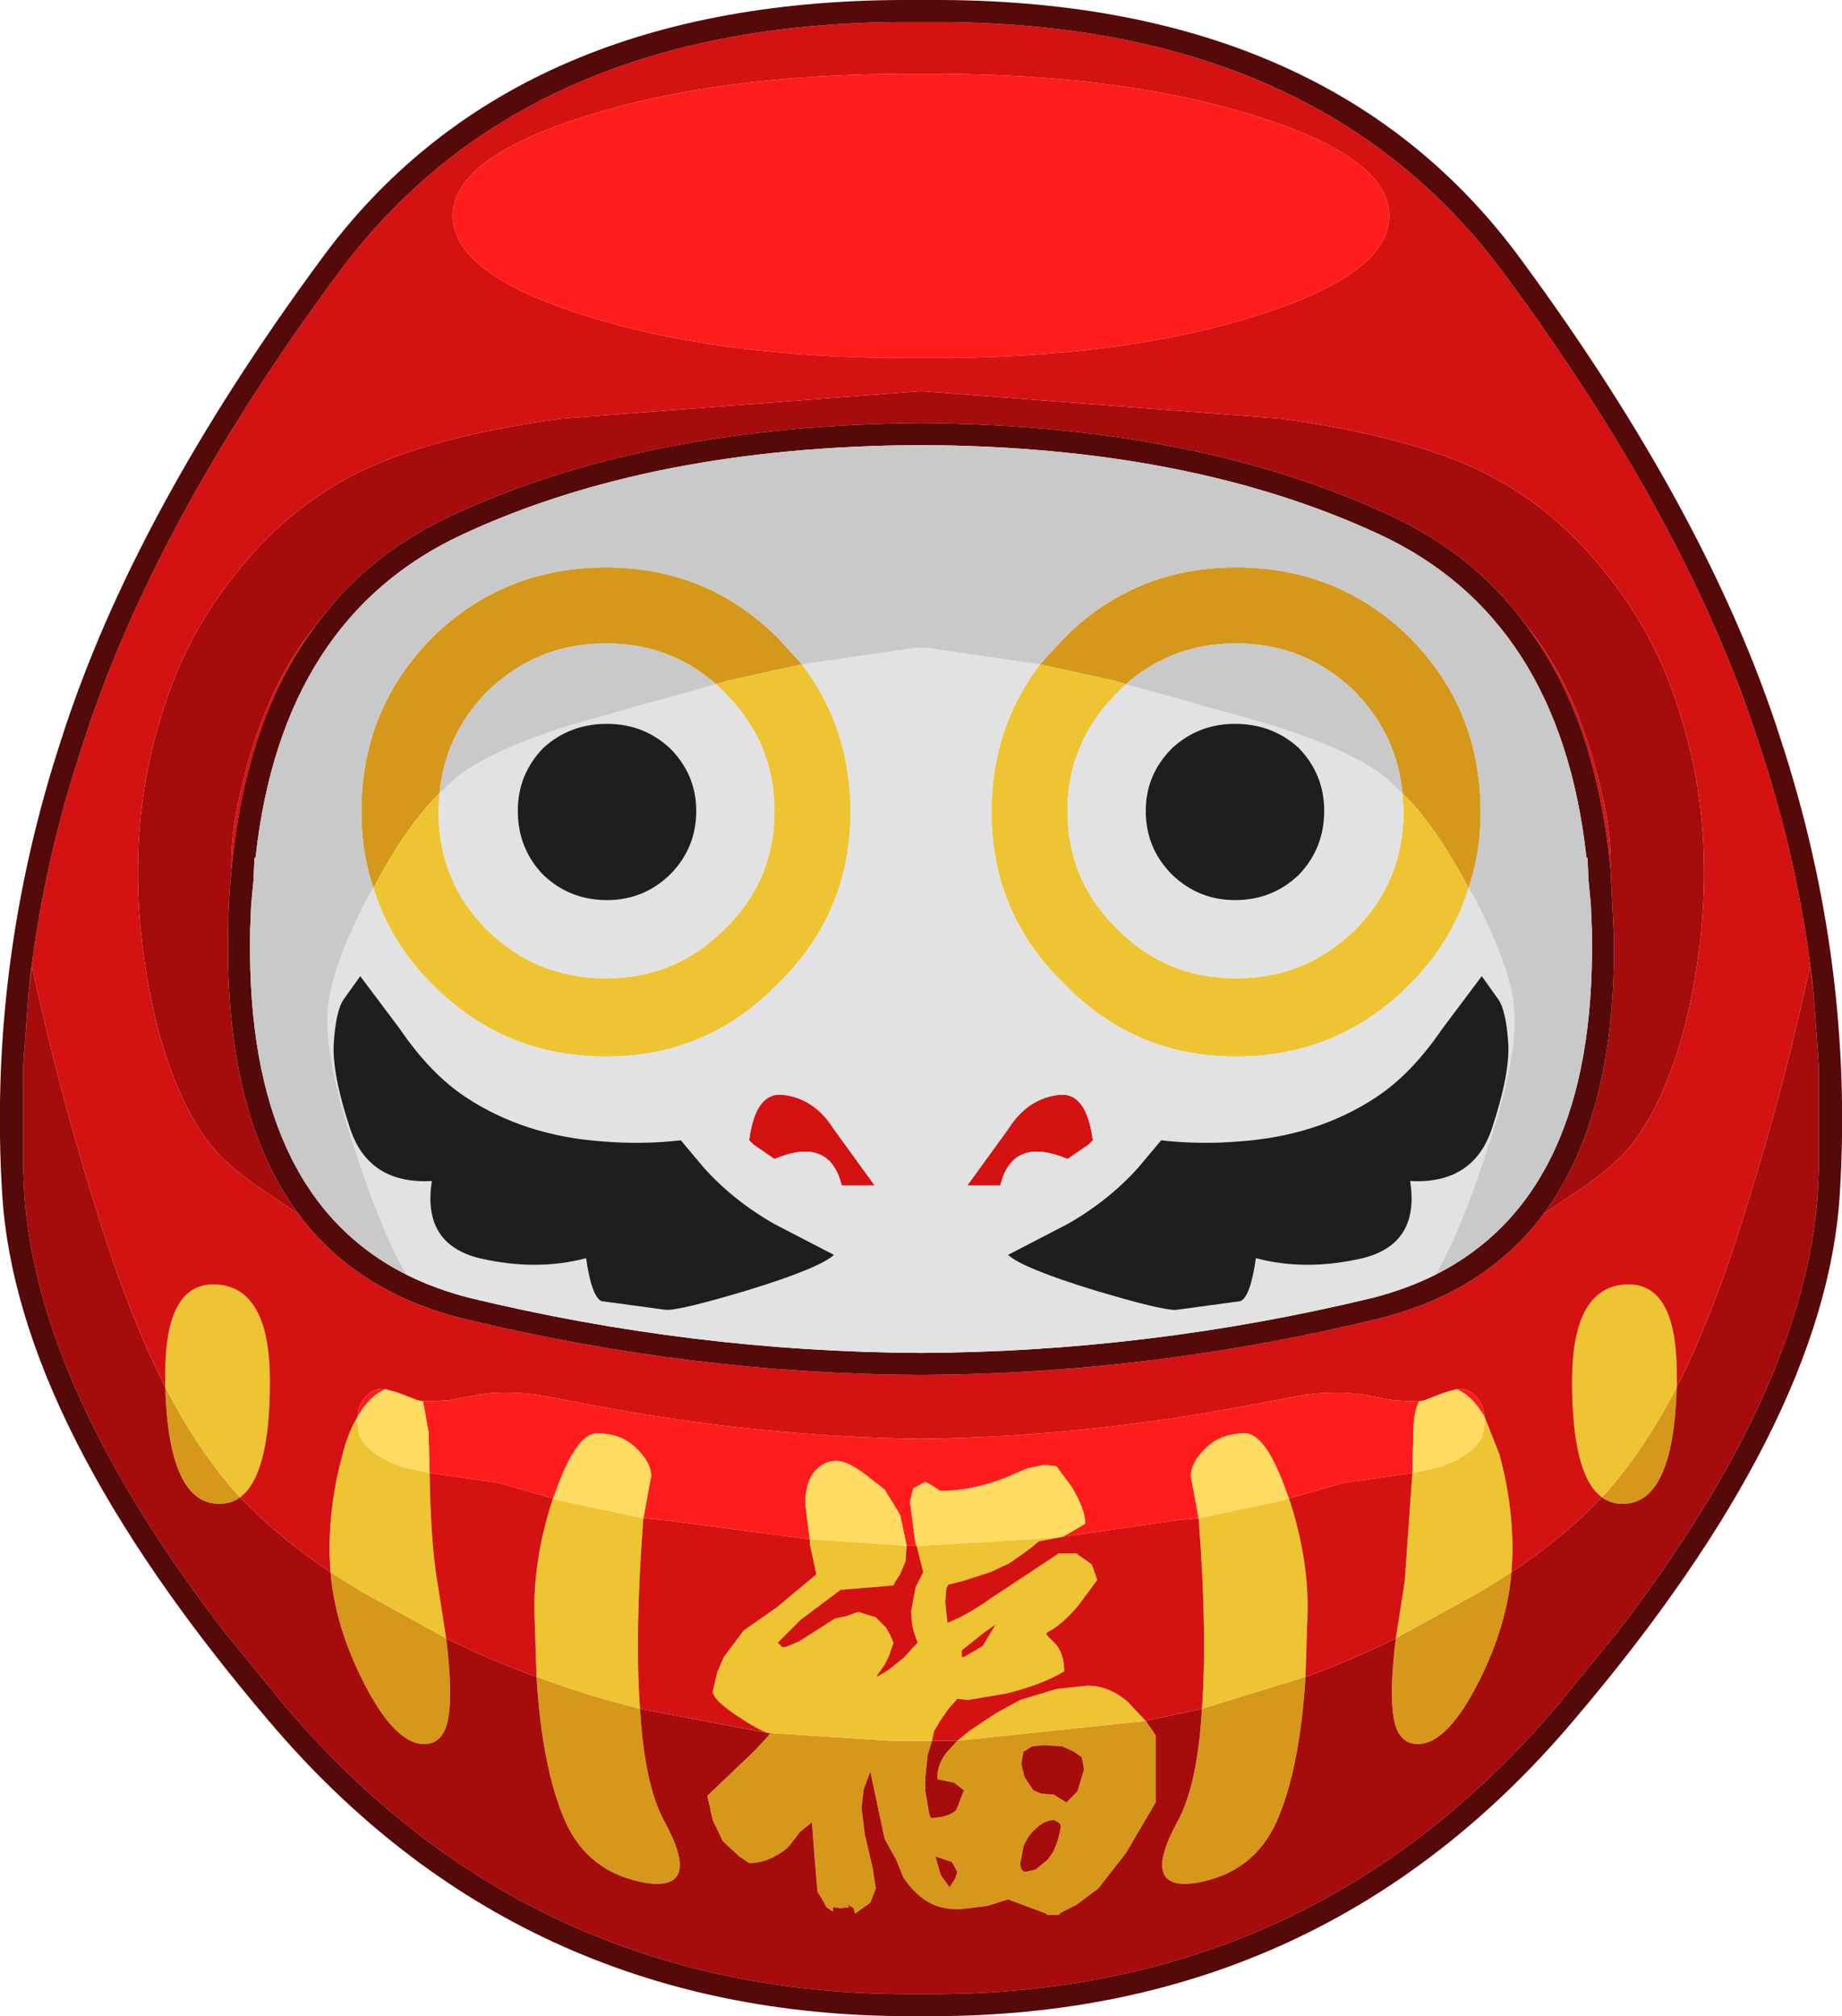 <?xml version="1.0" encoding="UTF-8" standalone="no"?>
<svg xmlns:ffdec="https://www.free-decompiler.com/flash" xmlns:xlink="http://www.w3.org/1999/xlink" ffdec:objectType="shape" height="91.5px" width="83.6px" xmlns="http://www.w3.org/2000/svg">
  <g transform="matrix(1.0, 0.0, 0.0, 1.0, -15.45, 89.8)">
    <path d="M51.85 -59.65 L48.45 -58.9 47.95 -58.75 Q45.85 -60.6 42.95 -60.6 39.8 -60.6 37.55 -58.4 35.65 -56.45 35.4 -53.8 33.9 -52.35 32.4 -49.5 31.85 -51.1 31.85 -52.95 31.85 -57.6 35.05 -60.85 38.3 -64.05 42.95 -64.05 47.55 -64.05 50.75 -60.85 L51.85 -59.65 M62.65 -59.65 L63.75 -60.85 Q66.95 -64.05 71.55 -64.05 76.2 -64.05 79.45 -60.85 82.65 -57.6 82.65 -52.95 82.65 -51.1 82.1 -49.5 80.6 -52.35 79.1 -53.8 78.85 -56.45 76.95 -58.4 74.7 -60.6 71.55 -60.6 68.65 -60.6 66.55 -58.75 L66.05 -58.9 62.65 -59.65 M35.7 -15.45 Q36.0 -13.0 35.8 -11.85 35.6 -10.65 34.7 -10.65 33.35 -10.65 31.9 -13.55 30.65 -16.05 30.45 -18.45 L31.8 -17.6 35.7 -15.45 M39.8 -13.7 Q42.1 -12.85 44.5 -12.25 44.7 -8.8 45.6 -7.15 47.35 -3.95 44.75 -4.35 42.15 -4.8 41.1 -7.15 40.05 -9.55 39.8 -13.7 M26.35 -21.85 Q25.95 -21.55 25.4 -21.55 23.1 -21.55 22.95 -26.85 24.5 -23.85 26.3 -21.9 L26.35 -21.85 M67.45 -11.7 L67.9 -11.05 67.9 -8.0 66.55 -5.7 65.3 -4.1 64.3 -3.35 63.7 -3.05 63.6 -3.0 63.5 -2.9 62.95 -2.9 62.95 -2.95 61.2 -3.6 60.25 -3.3 59.0 -3.15 Q58.1 -3.15 57.55 -3.5 56.95 -3.85 56.45 -4.6 L56.1 -5.45 55.9 -5.8 55.6 -6.35 55.3 -7.75 54.95 -9.4 54.65 -8.6 54.55 -7.75 54.7 -6.55 55.05 -5.05 55.2 -4.1 54.95 -3.45 54.25 -2.95 54.2 -3.2 53.95 -3.35 53.95 -3.3 54.0 -3.25 53.6 -3.2 53.3 -3.25 53.25 -3.2 53.25 -3.05 52.95 -3.25 52.8 -3.55 52.55 -3.95 52.5 -4.55 52.4 -5.75 52.3 -7.1 51.75 -6.65 51.25 -6.0 Q50.4 -5.25 49.45 -5.25 L49.0 -5.55 48.25 -6.25 47.8 -7.2 47.55 -8.3 49.7 -10.35 50.3 -11.0 50.4 -11.15 55.85 -10.8 57.25 -10.8 57.75 -10.8 57.55 -10.15 57.45 -9.15 57.45 -8.5 57.6 -7.6 57.65 -7.4 57.7 -7.3 Q58.45 -7.3 58.85 -7.65 L59.2 -8.55 58.75 -8.9 58.0 -9.05 Q57.95 -9.65 58.4 -10.25 L58.9 -10.8 67.45 -11.7 M74.7 -13.7 Q74.45 -9.55 73.4 -7.15 72.35 -4.8 69.75 -4.35 67.15 -3.95 68.9 -7.15 69.8 -8.8 70.0 -12.25 L74.7 -13.7 M57.9 -5.55 L58.15 -4.7 58.55 -4.15 58.8 -4.55 58.9 -4.85 58.65 -5.3 57.9 -5.55 M84.05 -18.45 Q83.85 -16.05 82.6 -13.55 81.15 -10.65 79.8 -10.65 78.9 -10.65 78.7 -11.85 78.5 -13.0 78.8 -15.45 L82.7 -17.6 84.05 -18.45 M63.3 -7.2 Q62.85 -7.2 62.45 -6.8 62.1 -6.5 61.9 -6.0 L61.75 -5.2 Q61.8 -4.85 62.0 -4.85 L62.45 -4.95 63.0 -5.4 63.25 -5.75 63.45 -6.25 63.55 -6.65 63.6 -6.9 63.55 -7.05 63.3 -7.2 M62.85 -10.6 L62.3 -10.55 61.9 -10.3 61.8 -9.75 61.95 -9.15 62.35 -8.55 62.7 -8.4 63.3 -8.35 Q63.35 -8.3 63.85 -8.0 L64.35 -8.5 64.65 -9.5 64.55 -10.05 64.2 -10.3 63.65 -10.55 62.85 -10.6 M88.15 -21.85 L88.2 -21.9 Q90.0 -23.85 91.55 -26.85 91.4 -21.55 89.1 -21.55 88.55 -21.55 88.15 -21.85" fill="#d5981a" fill-rule="evenodd" stroke="none"/>
    <path d="M22.95 -26.85 L22.95 -27.45 Q22.95 -31.7 25.35 -31.5 27.7 -31.3 27.7 -27.1 27.7 -22.85 26.35 -21.85 L26.3 -21.9 Q24.5 -23.85 22.95 -26.85 M30.45 -18.45 L30.4 -19.35 Q30.4 -21.65 31.0 -23.8 31.25 -24.8 31.65 -25.45 L31.75 -24.65 Q32.25 -23.7 33.8 -23.2 L34.95 -22.95 Q35.0 -19.75 35.3 -18.0 L35.7 -15.45 31.8 -17.6 30.45 -18.45 M82.85 -25.45 L83.5 -23.8 Q84.1 -21.65 84.1 -19.35 L84.05 -18.45 82.7 -17.6 78.8 -15.45 79.2 -18.0 79.55 -22.95 80.7 -23.2 Q82.25 -23.7 82.75 -24.65 L82.85 -25.45 M88.15 -21.85 Q86.8 -22.85 86.8 -27.1 86.8 -31.3 89.15 -31.5 91.55 -31.7 91.55 -27.45 L91.55 -26.85 Q90.0 -23.85 88.2 -21.9 L88.15 -21.85 M47.95 -58.75 L48.45 -58.9 51.85 -59.65 Q54.05 -56.75 54.05 -52.95 54.05 -48.35 50.75 -45.15 47.55 -41.85 42.95 -41.85 38.3 -41.85 35.05 -45.15 33.15 -47.05 32.4 -49.5 33.9 -52.35 35.4 -53.8 L35.35 -53.0 Q35.35 -49.8 37.55 -47.6 39.8 -45.4 42.95 -45.4 46.1 -45.4 48.3 -47.6 50.6 -49.8 50.6 -53.0 50.6 -56.15 48.3 -58.4 L47.95 -58.75 M82.1 -49.5 Q81.35 -47.05 79.45 -45.15 76.2 -41.85 71.55 -41.85 66.95 -41.85 63.75 -45.15 60.45 -48.35 60.45 -52.95 60.45 -56.75 62.65 -59.65 L66.05 -58.9 66.55 -58.75 66.2 -58.4 Q63.9 -56.15 63.9 -53.0 63.9 -49.8 66.2 -47.6 68.4 -45.4 71.55 -45.4 74.7 -45.4 76.95 -47.6 79.15 -49.8 79.15 -53.0 L79.1 -53.8 Q80.6 -52.35 82.1 -49.5 M39.8 -13.7 L39.7 -16.8 Q39.7 -19.25 40.55 -21.8 L40.85 -21.7 44.65 -20.9 Q44.25 -15.65 44.5 -12.25 42.1 -12.85 39.8 -13.7 M50.3 -11.15 Q49.85 -11.3 48.95 -11.9 47.8 -12.65 47.8 -13.05 L48.0 -13.9 48.3 -14.6 49.2 -15.8 50.7 -16.85 52.5 -18.35 52.2 -19.75 52.2 -19.95 56.6 -19.65 56.55 -18.95 56.3 -18.35 56.1 -18.05 56.0 -17.85 54.85 -17.75 53.6 -17.65 53.0 -17.2 51.8 -16.3 50.75 -15.25 50.95 -15.05 51.1 -15.05 51.7 -15.3 53.35 -16.35 53.85 -16.45 54.4 -16.65 55.2 -16.4 55.65 -15.95 55.85 -15.6 56.0 -15.25 55.8 -14.65 55.6 -14.25 55.25 -13.75 55.25 -13.7 55.75 -14.0 56.45 -14.55 56.95 -15.1 57.1 -15.25 56.95 -15.65 56.85 -16.05 56.8 -16.65 57.0 -17.75 57.35 -18.45 57.05 -19.65 57.25 -19.65 62.35 -19.95 63.65 -20.05 62.6 -19.85 62.3 -19.6 61.9 -19.3 61.25 -18.85 60.4 -18.45 59.15 -18.05 58.55 -17.9 58.5 -17.9 58.4 -17.7 58.35 -17.1 58.45 -16.15 Q59.35 -16.5 60.4 -17.25 L63.5 -19.3 64.3 -19.3 65.0 -18.8 65.25 -18.1 64.4 -16.95 Q63.65 -16.05 62.95 -15.7 L62.95 -15.6 63.35 -15.2 Q63.75 -14.75 63.75 -13.95 62.75 -13.35 61.15 -12.95 L59.4 -12.65 58.9 -12.7 58.5 -12.25 58.15 -11.75 57.85 -11.25 57.75 -10.8 57.25 -10.8 55.85 -10.8 50.4 -11.15 50.3 -11.15 M58.9 -10.8 L59.45 -11.25 60.65 -12.05 61.75 -12.65 63.4 -13.15 64.8 -13.3 Q65.8 -13.3 66.65 -12.55 L67.45 -11.7 58.9 -10.8 M70.0 -12.25 Q70.25 -15.65 69.85 -20.9 L73.65 -21.7 73.95 -21.8 Q74.8 -19.25 74.8 -16.8 L74.7 -13.7 70.0 -12.25 M59.1 -14.9 L59.1 -14.6 59.2 -14.6 60.05 -15.1 60.65 -16.1 60.6 -16.05 60.1 -15.7 59.1 -14.9" fill="#eec433" fill-rule="evenodd" stroke="none"/>
    <path d="M97.75 -44.8 L98.0 -41.4 98.0 -36.8 97.95 -35.65 Q97.35 -26.75 88.8 -15.65 L88.75 -15.6 86.1 -12.35 Q75.0 0.7 57.75 0.7 L57.25 0.7 56.75 0.7 Q39.5 0.7 28.4 -12.35 L25.75 -15.6 25.7 -15.65 Q17.15 -26.75 16.55 -35.65 L16.5 -36.8 16.5 -41.4 16.75 -44.8 16.9 -45.95 Q18.15 -40.15 19.9 -34.65 21.3 -30.1 22.95 -26.85 23.1 -21.55 25.4 -21.55 25.95 -21.55 26.35 -21.85 28.05 -20.05 30.45 -18.45 30.65 -16.05 31.9 -13.55 33.35 -10.65 34.7 -10.65 35.6 -10.65 35.8 -11.85 36.0 -13.0 35.7 -15.45 37.7 -14.45 39.8 -13.7 40.05 -9.55 41.1 -7.15 42.15 -4.8 44.75 -4.35 47.35 -3.95 45.6 -7.15 44.7 -8.8 44.5 -12.25 L50.3 -11.15 50.4 -11.15 50.3 -11.0 49.7 -10.35 47.55 -8.3 47.8 -7.2 48.25 -6.25 49.0 -5.55 49.45 -5.25 Q50.4 -5.25 51.25 -6.0 L51.75 -6.65 52.3 -7.1 52.4 -5.75 52.5 -4.55 52.55 -3.95 52.8 -3.55 52.95 -3.25 53.25 -3.05 53.25 -3.2 53.3 -3.25 53.6 -3.2 54.0 -3.25 53.95 -3.3 53.95 -3.35 54.2 -3.2 54.25 -2.95 54.95 -3.45 55.2 -4.1 55.05 -5.05 54.7 -6.55 54.55 -7.75 54.65 -8.6 54.95 -9.4 55.3 -7.75 55.6 -6.35 55.9 -5.8 56.1 -5.45 56.45 -4.6 Q56.95 -3.85 57.55 -3.5 58.1 -3.15 59.0 -3.15 L60.25 -3.3 61.2 -3.6 62.95 -2.95 62.95 -2.9 63.5 -2.9 63.6 -3.0 63.7 -3.05 64.3 -3.35 65.3 -4.1 66.55 -5.7 67.9 -8.0 67.9 -11.05 67.45 -11.7 70.0 -12.25 Q69.8 -8.8 68.9 -7.15 67.15 -3.95 69.75 -4.35 72.35 -4.8 73.4 -7.15 74.45 -9.55 74.7 -13.7 76.8 -14.45 78.8 -15.45 78.5 -13.0 78.7 -11.85 78.9 -10.65 79.8 -10.65 81.15 -10.65 82.6 -13.55 83.85 -16.05 84.05 -18.45 86.45 -20.05 88.15 -21.85 88.55 -21.55 89.1 -21.55 91.4 -21.55 91.55 -26.85 93.2 -30.1 94.6 -34.65 96.35 -40.15 97.6 -45.95 L97.75 -44.8 M29.0 -34.7 L27.75 -35.55 Q26.2 -36.55 25.35 -37.45 23.6 -39.35 22.55 -43.35 20.75 -50.95 22.8 -57.4 23.85 -60.9 26.1 -63.7 28.4 -66.65 31.5 -68.25 34.8 -69.95 40.9 -70.8 L57.25 -72.05 73.6 -70.8 Q79.7 -69.95 83.0 -68.25 86.1 -66.65 88.4 -63.7 90.65 -60.9 91.7 -57.4 93.75 -50.95 91.95 -43.35 90.9 -39.35 89.15 -37.45 88.3 -36.55 86.75 -35.55 L85.5 -34.7 Q88.8 -39.15 88.7 -47.25 L88.55 -50.3 Q88.6 -51.85 88.15 -53.8 87.05 -58.65 84.65 -61.5 82.3 -64.7 78.45 -66.45 69.7 -70.5 57.25 -70.6 44.8 -70.5 36.05 -66.45 32.2 -64.7 29.85 -61.5 27.45 -58.65 26.35 -53.8 25.9 -51.85 25.95 -50.3 25.8 -48.85 25.8 -47.25 25.7 -39.15 29.0 -34.7 M57.75 -10.8 L58.65 -10.8 58.9 -10.8 58.4 -10.25 Q57.95 -9.65 58.0 -9.05 L58.75 -8.9 59.2 -8.55 58.85 -7.65 Q58.45 -7.3 57.7 -7.3 L57.65 -7.4 57.6 -7.6 57.45 -8.5 57.45 -9.15 57.55 -10.15 57.75 -10.8 M57.9 -5.55 L58.65 -5.3 58.9 -4.85 58.8 -4.55 58.55 -4.15 58.15 -4.7 57.9 -5.55 M62.85 -10.6 L63.65 -10.55 64.2 -10.3 64.55 -10.05 64.65 -9.5 64.35 -8.5 63.85 -8.0 Q63.35 -8.3 63.3 -8.35 L62.7 -8.4 62.35 -8.55 61.95 -9.15 61.8 -9.75 61.9 -10.3 62.3 -10.55 62.85 -10.6 M63.3 -7.2 L63.55 -7.05 63.6 -6.9 63.55 -6.65 63.45 -6.25 63.25 -5.75 63.0 -5.4 62.45 -4.95 62.0 -4.85 Q61.8 -4.85 61.75 -5.2 L61.9 -6.0 Q62.1 -6.5 62.45 -6.8 62.85 -7.2 63.3 -7.2" fill="#a60c0c" fill-rule="evenodd" stroke="none"/>
    <path d="M56.75 -73.55 L57.25 -73.55 57.75 -73.55 Q66.35 -73.55 72.4 -75.45 78.5 -77.35 78.5 -80.0 78.5 -82.65 72.4 -84.55 66.35 -86.45 57.75 -86.45 L57.25 -86.45 56.75 -86.45 Q48.15 -86.45 42.1 -84.55 36.0 -82.65 36.0 -80.0 36.0 -77.35 42.1 -75.45 48.15 -73.55 56.75 -73.55 M16.75 -44.8 Q17.35 -50.45 19.2 -56.0 22.4 -66.05 30.8 -77.4 39.15 -88.7 56.3 -88.8 L57.25 -88.8 58.2 -88.8 Q75.35 -88.7 83.7 -77.4 92.1 -66.05 95.3 -56.0 97.15 -50.45 97.75 -44.8 L97.6 -45.95 Q96.35 -40.15 94.6 -34.65 93.2 -30.1 91.55 -26.85 L91.55 -27.45 Q91.55 -31.7 89.15 -31.5 86.8 -31.3 86.8 -27.1 86.8 -22.85 88.15 -21.85 86.45 -20.05 84.05 -18.45 L84.1 -19.35 Q84.1 -21.65 83.5 -23.8 L82.85 -25.45 82.75 -25.9 Q82.5 -26.6 81.9 -26.75 L81.55 -26.75 81.0 -26.6 80.1 -26.25 79.85 -26.2 78.7 -26.25 77.35 -26.5 Q76.2 -26.7 74.65 -26.5 L72.0 -26.0 Q64.6 -24.6 57.25 -24.5 49.9 -24.6 42.5 -26.0 L39.85 -26.5 Q38.3 -26.7 37.15 -26.5 L35.8 -26.25 34.65 -26.2 34.4 -26.25 33.5 -26.6 32.95 -26.75 32.6 -26.75 Q32.0 -26.6 31.75 -25.9 L31.65 -25.45 Q31.25 -24.8 31.0 -23.8 30.4 -21.65 30.4 -19.35 L30.45 -18.45 Q28.05 -20.05 26.35 -21.85 27.7 -22.85 27.7 -27.1 27.7 -31.3 25.35 -31.5 22.95 -31.7 22.95 -27.45 L22.95 -26.85 Q21.3 -30.1 19.9 -34.65 18.15 -40.15 16.9 -45.95 L16.75 -44.8 M85.5 -34.7 L86.75 -35.55 Q88.3 -36.55 89.15 -37.45 90.9 -39.35 91.95 -43.35 93.75 -50.95 91.7 -57.4 90.65 -60.9 88.4 -63.7 86.1 -66.65 83.0 -68.25 79.7 -69.95 73.6 -70.8 L57.25 -72.05 40.9 -70.8 Q34.8 -69.95 31.5 -68.25 28.4 -66.65 26.1 -63.7 23.85 -60.9 22.8 -57.4 20.75 -50.95 22.55 -43.35 23.6 -39.35 25.35 -37.45 26.2 -36.55 27.75 -35.55 L29.0 -34.7 Q31.65 -31.15 36.5 -29.95 46.8 -27.45 57.25 -27.4 67.7 -27.45 78.0 -29.95 82.85 -31.15 85.5 -34.7 M25.95 -50.3 Q25.9 -51.85 26.35 -53.8 27.45 -58.65 29.85 -61.5 26.6 -57.25 25.95 -50.3 M84.65 -61.5 Q87.05 -58.65 88.15 -53.8 88.6 -51.85 88.55 -50.3 87.9 -57.25 84.65 -61.5 M34.95 -22.95 L38.1 -22.5 40.55 -21.8 Q39.7 -19.25 39.7 -16.8 L39.8 -13.7 Q37.7 -14.45 35.7 -15.45 L35.3 -18.0 Q35.0 -19.75 34.95 -22.95 M44.65 -20.9 L45.7 -20.8 52.15 -19.95 52.2 -19.95 52.2 -19.75 52.5 -18.35 50.7 -16.85 49.2 -15.8 48.3 -14.6 48.0 -13.9 47.8 -13.05 Q47.8 -12.65 48.95 -11.9 49.85 -11.3 50.3 -11.15 L44.5 -12.25 Q44.25 -15.65 44.65 -20.9 M56.6 -19.65 L57.05 -19.65 57.35 -18.45 57.0 -17.75 56.8 -16.65 56.85 -16.05 56.95 -15.65 57.1 -15.25 56.95 -15.1 56.45 -14.55 55.75 -14.0 55.25 -13.7 55.25 -13.75 55.6 -14.25 55.8 -14.65 56.0 -15.25 55.85 -15.6 55.65 -15.95 55.2 -16.4 54.4 -16.65 53.85 -16.45 53.35 -16.35 51.7 -15.3 51.1 -15.05 50.95 -15.05 50.75 -15.25 51.8 -16.3 53.0 -17.2 53.6 -17.65 54.85 -17.75 56.0 -17.85 56.1 -18.05 56.3 -18.35 56.55 -18.95 56.6 -19.65 M63.65 -20.05 L68.8 -20.8 69.85 -20.9 Q70.25 -15.65 70.0 -12.25 L67.45 -11.7 66.65 -12.55 Q65.8 -13.3 64.8 -13.3 L63.4 -13.15 61.75 -12.65 60.65 -12.05 59.45 -11.25 58.9 -10.8 58.65 -10.8 57.75 -10.8 57.85 -11.25 58.15 -11.75 58.5 -12.25 58.9 -12.7 59.4 -12.65 61.15 -12.95 Q62.75 -13.35 63.75 -13.95 63.75 -14.75 63.35 -15.2 L62.95 -15.6 62.95 -15.7 Q63.65 -16.05 64.4 -16.95 L65.25 -18.1 65.0 -18.8 64.3 -19.3 63.5 -19.3 60.4 -17.25 Q59.35 -16.5 58.45 -16.15 L58.35 -17.1 58.4 -17.7 58.5 -17.9 58.55 -17.9 59.15 -18.05 60.4 -18.45 61.25 -18.85 61.9 -19.3 62.3 -19.6 62.6 -19.85 63.65 -20.05 M73.95 -21.8 L76.4 -22.5 79.55 -22.95 79.2 -18.0 78.8 -15.45 Q76.8 -14.45 74.7 -13.7 L74.8 -16.8 Q74.8 -19.25 73.95 -21.8 M63.9 -37.2 Q61.4 -38.25 60.85 -36.0 L59.35 -36.0 61.2 -38.55 Q62.05 -39.9 63.4 -40.1 64.75 -40.35 65.05 -38.05 L64.85 -37.85 63.9 -37.2 M50.6 -37.2 L49.65 -37.85 49.45 -38.05 Q49.75 -40.35 51.1 -40.1 52.45 -39.9 53.3 -38.55 L55.15 -36.0 53.65 -36.0 Q53.1 -38.25 50.6 -37.2 M59.1 -14.9 L60.1 -15.7 60.6 -16.05 60.65 -16.1 60.05 -15.1 59.2 -14.6 59.1 -14.6 59.1 -14.9" fill="#d51212" fill-rule="evenodd" stroke="none"/>
    <path d="M97.75 -44.8 Q97.15 -50.45 95.3 -56.0 92.1 -66.05 83.7 -77.4 75.35 -88.7 58.2 -88.8 L57.25 -88.8 56.3 -88.8 Q39.15 -88.7 30.8 -77.4 22.4 -66.05 19.2 -56.0 17.35 -50.45 16.75 -44.8 L16.5 -41.4 16.5 -36.8 16.55 -35.65 Q17.15 -26.75 25.7 -15.65 L25.75 -15.6 28.4 -12.35 Q39.5 0.7 56.75 0.7 L57.25 0.7 57.75 0.7 Q75.0 0.7 86.1 -12.35 L88.75 -15.6 88.8 -15.65 Q97.35 -26.75 97.95 -35.65 L98.0 -36.8 98.0 -41.4 97.75 -44.8 M27.65 -11.7 Q16.2 -25.15 15.55 -35.6 14.9 -46.1 18.25 -56.3 21.5 -66.45 30.0 -78.0 38.55 -89.7 56.3 -89.8 L57.25 -89.8 58.2 -89.8 Q75.95 -89.7 84.5 -78.0 93.0 -66.45 96.25 -56.3 99.6 -46.1 98.95 -35.6 98.3 -25.15 86.85 -11.7 75.5 1.7 57.75 1.7 L57.25 1.7 56.75 1.7 Q39.0 1.7 27.65 -11.7 M33.9 -31.95 Q35.2 -31.3 36.75 -30.9 46.9 -28.45 57.25 -28.4 67.6 -28.45 77.75 -30.9 79.3 -31.3 80.6 -31.95 87.85 -35.6 87.7 -47.25 L87.7 -47.5 87.65 -48.75 87.55 -49.8 87.5 -50.85 87.45 -50.9 Q86.25 -61.75 78.05 -65.55 69.45 -69.55 57.25 -69.6 45.05 -69.55 36.45 -65.55 28.25 -61.75 27.05 -50.9 L27.0 -50.85 26.95 -49.8 26.85 -48.75 26.8 -47.5 26.8 -47.25 Q26.65 -35.6 33.9 -31.95 M85.5 -34.7 Q82.85 -31.15 78.0 -29.95 67.7 -27.45 57.25 -27.4 46.8 -27.45 36.5 -29.95 31.65 -31.15 29.0 -34.7 25.7 -39.15 25.8 -47.25 25.8 -48.85 25.95 -50.3 26.6 -57.25 29.85 -61.5 32.2 -64.7 36.05 -66.45 44.8 -70.5 57.25 -70.6 69.7 -70.5 78.45 -66.45 82.3 -64.7 84.65 -61.5 87.9 -57.25 88.55 -50.3 L88.7 -47.25 Q88.8 -39.15 85.5 -34.7" fill="#550909" fill-rule="evenodd" stroke="none"/>
    <path d="M56.75 -73.55 Q48.15 -73.55 42.1 -75.45 36.0 -77.35 36.0 -80.0 36.0 -82.65 42.1 -84.55 48.15 -86.45 56.75 -86.45 L57.25 -86.45 57.75 -86.45 Q66.35 -86.45 72.4 -84.55 78.5 -82.65 78.5 -80.0 78.5 -77.35 72.4 -75.45 66.35 -73.55 57.75 -73.55 L57.25 -73.55 56.75 -73.55 M31.65 -25.45 L31.75 -25.9 Q32.0 -26.6 32.6 -26.75 L32.95 -26.75 Q32.2 -26.45 31.65 -25.45 M34.65 -26.2 L35.8 -26.25 37.15 -26.5 Q38.3 -26.7 39.85 -26.5 L42.5 -26.0 Q49.9 -24.6 57.25 -24.5 64.6 -24.6 72.0 -26.0 L74.65 -26.5 Q76.2 -26.7 77.35 -26.5 L78.7 -26.25 79.85 -26.2 Q79.6 -25.7 79.6 -24.8 L79.55 -22.95 76.4 -22.5 73.95 -21.8 73.85 -22.05 Q72.9 -24.75 71.95 -24.75 70.8 -24.75 70.1 -24.0 69.5 -23.4 69.5 -22.8 L69.85 -20.9 68.8 -20.8 63.65 -20.05 63.85 -20.15 64.7 -20.65 Q64.7 -21.3 64.1 -22.3 L63.4 -23.25 63.05 -23.3 62.75 -23.3 62.05 -23.15 61.0 -22.7 Q59.4 -22.1 58.1 -22.15 L57.8 -22.35 57.45 -22.55 56.9 -22.25 56.75 -21.65 57.0 -19.75 57.05 -19.65 56.6 -19.65 56.3 -21.05 55.6 -22.2 54.7 -22.9 Q53.9 -23.5 53.4 -23.5 52.9 -23.5 52.5 -23.1 52.0 -22.6 52.0 -21.55 L52.2 -19.95 52.15 -19.95 45.7 -20.8 44.65 -20.9 45.0 -22.8 Q45.0 -23.4 44.4 -24.0 43.7 -24.75 42.55 -24.75 41.6 -24.75 40.65 -22.05 L40.55 -21.8 38.1 -22.5 34.95 -22.95 34.9 -24.8 34.65 -26.2 M81.55 -26.75 L81.9 -26.75 Q82.5 -26.6 82.75 -25.9 L82.85 -25.45 Q82.3 -26.45 81.55 -26.75" fill="#fe1c1c" fill-rule="evenodd" stroke="none"/>
    <path d="M47.95 -58.75 L48.3 -58.4 Q50.6 -56.15 50.6 -53.0 50.6 -49.8 48.3 -47.6 46.1 -45.4 42.95 -45.4 39.8 -45.4 37.55 -47.6 35.35 -49.8 35.35 -53.0 L35.4 -53.8 36.2 -54.55 Q37.9 -55.85 41.7 -57.0 L47.95 -58.75 M32.4 -49.5 Q33.15 -47.05 35.05 -45.15 38.3 -41.85 42.95 -41.85 47.55 -41.85 50.75 -45.15 54.05 -48.35 54.05 -52.95 54.05 -56.75 51.85 -59.65 L57.0 -60.4 57.25 -60.4 57.5 -60.4 62.65 -59.65 Q60.45 -56.75 60.45 -52.95 60.45 -48.35 63.75 -45.15 66.95 -41.85 71.55 -41.85 76.2 -41.85 79.45 -45.15 81.35 -47.05 82.1 -49.5 L82.35 -49.1 Q83.95 -46.0 84.15 -44.2 84.4 -42.1 83.05 -37.95 81.75 -33.9 80.6 -31.95 79.3 -31.3 77.75 -30.9 67.6 -28.45 57.25 -28.4 46.9 -28.45 36.75 -30.9 35.2 -31.3 33.9 -31.95 32.75 -33.9 31.45 -37.95 30.1 -42.1 30.35 -44.2 30.55 -46.0 32.15 -49.1 L32.4 -49.5 M47.05 -53.0 Q47.05 -54.65 45.85 -55.85 44.65 -56.95 43.0 -56.95 41.3 -56.95 40.1 -55.85 38.95 -54.65 38.95 -53.0 38.95 -51.3 40.1 -50.1 41.3 -48.95 43.0 -48.95 44.65 -48.95 45.85 -50.1 47.05 -51.3 47.05 -53.0 M79.1 -53.8 L79.15 -53.0 Q79.15 -49.8 76.95 -47.6 74.7 -45.4 71.55 -45.4 68.4 -45.4 66.2 -47.6 63.9 -49.8 63.9 -53.0 63.9 -56.15 66.2 -58.4 L66.55 -58.75 72.8 -57.0 Q76.6 -55.85 78.3 -54.55 L79.1 -53.8 M67.45 -53.0 Q67.45 -51.3 68.65 -50.1 69.85 -48.95 71.5 -48.95 73.2 -48.95 74.4 -50.1 75.55 -51.3 75.55 -53.0 75.55 -54.65 74.4 -55.85 73.2 -56.95 71.5 -56.95 69.85 -56.95 68.65 -55.85 67.45 -54.65 67.45 -53.0 M45.7 -30.35 Q46.4 -30.35 49.4 -31.25 52.65 -32.25 53.3 -32.85 L50.6 -34.25 Q48.75 -35.3 47.4 -36.8 L46.35 -38.05 Q44.6 -37.85 42.8 -38.0 39.25 -38.25 36.6 -40.0 35.0 -41.05 33.6 -43.1 L31.8 -45.5 31.05 -44.45 Q30.7 -43.95 30.6 -42.5 30.5 -41.1 31.35 -38.55 32.2 -36.05 35.05 -36.2 34.6 -33.35 37.2 -32.7 39.8 -32.1 42.05 -32.7 42.3 -30.95 42.75 -30.75 L45.7 -30.35 M68.8 -30.35 L71.75 -30.75 Q72.2 -30.95 72.45 -32.7 74.7 -32.1 77.3 -32.7 79.9 -33.35 79.45 -36.2 82.3 -36.05 83.15 -38.55 84.0 -41.1 83.9 -42.5 83.8 -43.95 83.45 -44.45 L82.7 -45.5 80.9 -43.1 Q79.5 -41.05 77.9 -40.0 75.25 -38.25 71.7 -38.0 69.9 -37.85 68.15 -38.05 L67.1 -36.8 Q65.75 -35.3 63.9 -34.25 L61.2 -32.85 Q61.85 -32.25 65.1 -31.25 68.1 -30.35 68.8 -30.35 M63.9 -37.2 L64.85 -37.85 65.05 -38.05 Q64.75 -40.35 63.4 -40.1 62.05 -39.9 61.2 -38.55 L59.35 -36.0 60.85 -36.0 Q61.4 -38.25 63.9 -37.2 M50.6 -37.2 Q53.1 -38.25 53.65 -36.0 L55.15 -36.0 53.3 -38.55 Q52.45 -39.9 51.1 -40.1 49.75 -40.35 49.45 -38.05 L49.65 -37.85 50.6 -37.2" fill="#e2e2e2" fill-rule="evenodd" stroke="none"/>
    <path d="M51.85 -59.65 L50.75 -60.85 Q47.55 -64.05 42.95 -64.05 38.3 -64.05 35.05 -60.85 31.85 -57.6 31.85 -52.95 31.85 -51.1 32.4 -49.5 L32.15 -49.1 Q30.55 -46.0 30.35 -44.2 30.1 -42.1 31.45 -37.95 32.75 -33.9 33.9 -31.95 26.65 -35.6 26.8 -47.25 L26.8 -47.5 26.85 -48.75 26.95 -49.8 27.0 -50.85 27.05 -50.9 Q28.25 -61.75 36.45 -65.55 45.05 -69.55 57.25 -69.6 69.45 -69.55 78.05 -65.55 86.25 -61.75 87.45 -50.9 L87.5 -50.85 87.55 -49.8 87.65 -48.75 87.7 -47.5 87.7 -47.25 Q87.85 -35.6 80.6 -31.95 81.75 -33.9 83.05 -37.95 84.4 -42.1 84.15 -44.2 83.95 -46.0 82.35 -49.1 L82.1 -49.5 Q82.65 -51.1 82.65 -52.95 82.65 -57.6 79.45 -60.85 76.2 -64.05 71.55 -64.05 66.95 -64.05 63.75 -60.85 L62.65 -59.65 57.5 -60.4 57.25 -60.4 57.0 -60.4 51.85 -59.65 M35.4 -53.8 Q35.65 -56.45 37.55 -58.4 39.8 -60.6 42.95 -60.6 45.85 -60.6 47.95 -58.75 L41.7 -57.0 Q37.9 -55.85 36.2 -54.55 L35.4 -53.8 M66.55 -58.75 Q68.65 -60.6 71.55 -60.6 74.7 -60.6 76.95 -58.4 78.85 -56.45 79.1 -53.8 L78.3 -54.55 Q76.6 -55.85 72.8 -57.0 L66.55 -58.75" fill="#c9c9c9" fill-rule="evenodd" stroke="none"/>
    <path d="M47.05 -53.0 Q47.05 -51.3 45.85 -50.1 44.65 -48.95 43.0 -48.95 41.3 -48.95 40.1 -50.1 38.95 -51.3 38.95 -53.0 38.95 -54.65 40.1 -55.85 41.3 -56.95 43.0 -56.95 44.65 -56.95 45.85 -55.85 47.05 -54.65 47.05 -53.0 M67.45 -53.0 Q67.45 -54.65 68.65 -55.85 69.85 -56.95 71.5 -56.95 73.2 -56.95 74.4 -55.85 75.55 -54.65 75.55 -53.0 75.55 -51.3 74.4 -50.1 73.2 -48.95 71.5 -48.95 69.85 -48.95 68.65 -50.1 67.45 -51.3 67.45 -53.0 M45.7 -30.35 L42.75 -30.75 Q42.3 -30.95 42.05 -32.7 39.8 -32.1 37.2 -32.7 34.6 -33.35 35.05 -36.2 32.2 -36.05 31.35 -38.55 30.5 -41.1 30.6 -42.5 30.7 -43.95 31.05 -44.45 L31.8 -45.5 33.6 -43.1 Q35.0 -41.05 36.6 -40.0 39.25 -38.25 42.8 -38.0 44.6 -37.85 46.35 -38.05 L47.4 -36.8 Q48.75 -35.3 50.6 -34.25 L53.3 -32.85 Q52.65 -32.25 49.4 -31.25 46.4 -30.35 45.7 -30.35 M68.8 -30.35 Q68.1 -30.35 65.1 -31.25 61.85 -32.25 61.2 -32.85 L63.9 -34.25 Q65.75 -35.3 67.1 -36.8 L68.15 -38.05 Q69.9 -37.85 71.7 -38.0 75.25 -38.25 77.9 -40.0 79.5 -41.05 80.9 -43.1 L82.7 -45.5 83.45 -44.45 Q83.8 -43.95 83.9 -42.5 84.0 -41.1 83.15 -38.55 82.3 -36.05 79.45 -36.2 79.9 -33.35 77.3 -32.7 74.7 -32.1 72.45 -32.7 72.2 -30.95 71.75 -30.75 L68.8 -30.35" fill="#1e1e1e" fill-rule="evenodd" stroke="none"/>
    <path d="M32.95 -26.75 L33.5 -26.6 34.4 -26.25 34.65 -26.2 34.9 -24.8 34.95 -22.95 33.8 -23.2 Q32.25 -23.7 31.75 -24.65 L31.65 -25.45 Q32.2 -26.45 32.95 -26.75 M79.85 -26.2 L80.1 -26.25 81.0 -26.6 81.55 -26.75 Q82.3 -26.45 82.85 -25.45 L82.75 -24.65 Q82.25 -23.7 80.7 -23.2 L79.55 -22.95 79.6 -24.8 Q79.6 -25.7 79.85 -26.2 M40.55 -21.8 L40.65 -22.05 Q41.6 -24.75 42.55 -24.75 43.7 -24.75 44.4 -24.0 45.0 -23.4 45.0 -22.8 L44.65 -20.9 40.85 -21.7 40.55 -21.8 M52.2 -19.95 L52.0 -21.55 Q52.0 -22.6 52.5 -23.1 52.9 -23.5 53.4 -23.5 53.9 -23.5 54.7 -22.9 L55.6 -22.2 56.3 -21.05 56.6 -19.65 52.2 -19.95 M57.05 -19.65 L57.0 -19.75 56.75 -21.65 56.9 -22.25 57.45 -22.55 57.8 -22.35 58.1 -22.15 Q59.4 -22.1 61.0 -22.7 L62.05 -23.15 62.75 -23.3 63.05 -23.3 63.4 -23.25 64.1 -22.3 Q64.7 -21.3 64.7 -20.65 L63.85 -20.15 63.65 -20.05 62.35 -19.95 57.25 -19.65 57.05 -19.65 M69.85 -20.9 L69.5 -22.8 Q69.5 -23.4 70.1 -24.0 70.8 -24.75 71.95 -24.75 72.9 -24.75 73.85 -22.05 L73.95 -21.8 73.65 -21.7 69.85 -20.9" fill="#ffdb62" fill-rule="evenodd" stroke="none"/>
  </g>
</svg>
